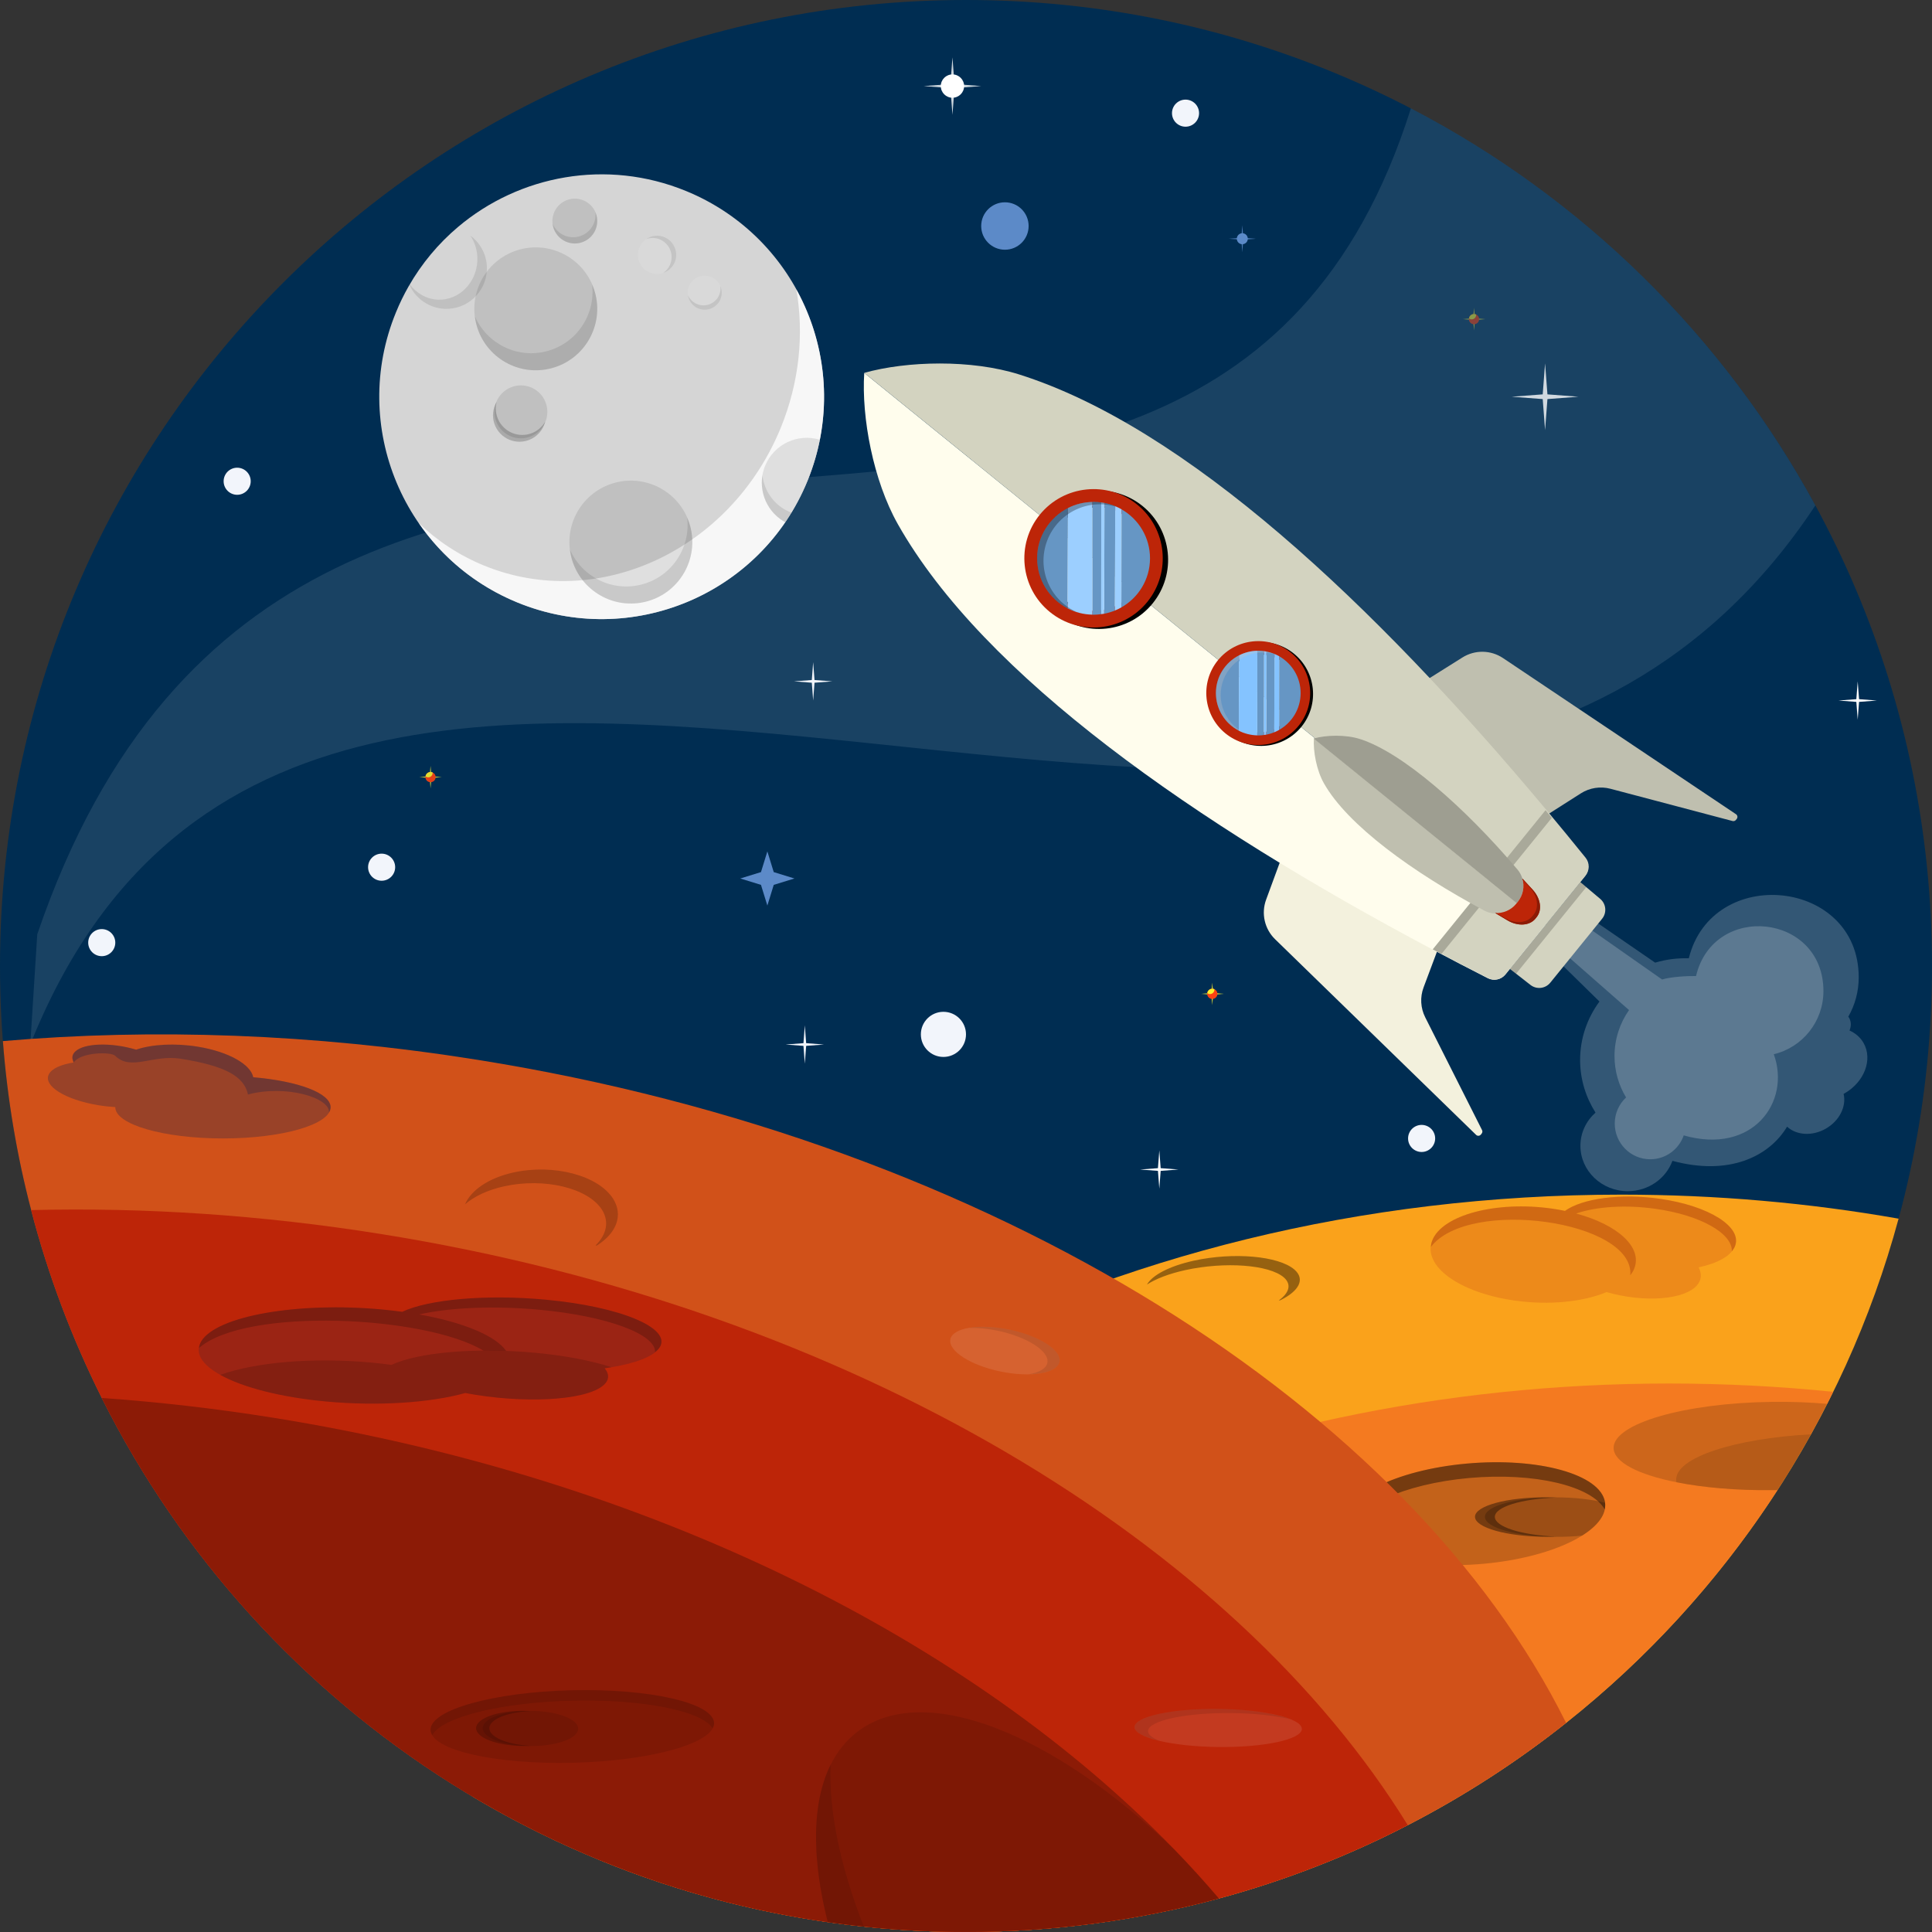 <?xml version="1.0" ?><!DOCTYPE svg  PUBLIC '-//W3C//DTD SVG 1.1//EN'  'http://www.w3.org/Graphics/SVG/1.1/DTD/svg11.dtd'><svg enable-background="new 0 0 512 512" height="512px" id="Layer_1" version="1.1" viewBox="0 0 512 512" width="512px" xml:space="preserve" xmlns="http://www.w3.org/2000/svg" xmlns:xlink="http://www.w3.org/1999/xlink"><rect x="0" y="0" width="512" height="512" fill="#333333" stroke="none"/><g><g><g><path d="M512,256c0,141.382-114.619,256-256.003,256C114.608,512,0,397.382,0,256C0,114.617,114.608,0,255.997,0      C396.965,0,512,114.21,512,256z" fill="#002D52"/><path d="M481.087,133.947C368.055,305.007,85.276,83.502,8.023,276.809      c0.615-9.736,1.23-19.473,1.85-29.209c71.43-209.35,306.683-37.249,364.03-218.884C419.278,52.295,456.7,89.066,481.087,133.947      z" fill="#FFFFFF" opacity="0.1"/></g><g><g><path d="M493.862,276.395c-0.854-1.499-2.165-2.601-3.72-3.299       c0.469-1.122,0.472-2.335-0.107-3.355c-0.062-0.107-0.147-0.196-0.219-0.295c1.758-3.099,2.765-6.643,2.765-10.42       c0-26.195-38.839-30.022-45.029-5.071c-3.062-0.07-5.879,0.262-8.924,1.156l-23.382-16.092l-8.104,10.003l16.731,16.393       c-3.225,4.386-5.13,9.723-5.13,15.495c0,5.108,1.51,9.869,4.085,13.942c-2.46,2.196-4.003,5.315-4.003,8.789       c0,6.646,5.622,12.033,12.554,12.033c5.474,0,10.115-3.359,11.835-8.04c14.761,4.008,25.519-0.966,30.386-9.057       c2.441,2.268,6.617,2.602,10.23,0.544c3.669-2.091,5.536-5.942,4.74-9.233c0.073-0.041,0.15-0.074,0.222-0.115       C494.083,286.759,496.354,280.769,493.862,276.395z" fill="#FFFFFF" opacity="0.2"/><path d="M483.229,262.653c0-20.608-29.123-23.62-33.764-3.99       c-2.296-0.054-6.708,0.207-8.991,0.911l-26.713-18.724l-5.395,6.344l23.344,20.484c-2.418,3.451-3.848,7.648-3.848,12.192       c0,4.019,1.133,7.764,3.063,10.967c-1.845,1.729-3.002,4.184-3.002,6.917c0,5.228,4.217,9.465,9.415,9.465       c4.103,0,7.583-2.641,8.871-6.324c18.325,5.221,28.441-8.913,23.863-21.512C477.617,277.583,483.229,270.785,483.229,262.653z" fill="#FFFFFF" opacity="0.2"/></g><g><g><path d="M418.943,210.25c2.328-1.483,5.17-1.925,7.837-1.22l32.366,8.553c0.325,0.086,0.671-0.027,0.883-0.288        l0.218-0.27c0.15-0.187,0.216-0.428,0.181-0.665c-0.036-0.237-0.17-0.448-0.369-0.582L398.319,174.4        c-3.241-2.173-7.456-2.235-10.761-0.161l-13.964,8.767l29.845,37.12L418.943,210.25z" fill="#BFBFAF"/><path d="M377.264,261.67c-0.971,2.584-0.813,5.454,0.428,7.921l15.066,29.892        c0.151,0.298,0.11,0.66-0.101,0.923l-0.216,0.271c-0.155,0.188-0.371,0.299-0.614,0.313c-0.239,0.018-0.477-0.071-0.646-0.239        l-53.263-51.839c-2.795-2.721-3.733-6.831-2.382-10.494l5.688-15.476l42.489,21.518L377.264,261.67z" fill="#F3F1DD"/><path d="M400.143,256.77l5.446,4.249c1.622,1.266,3.96,0.999,5.255-0.6l13.731-16.942        c1.296-1.6,1.072-3.941-0.503-5.267l-5.281-4.444L400.143,256.77z" fill="#D3D3C0"/><polygon opacity="0.2" points="420.377,235.103 418.788,233.766 400.143,256.77 401.776,258.045       "/><path d="M229.032,98.827l180.526,146.318l-10.622,13.105c-1.12,1.383-3.055,1.797-4.642,0.991        c-4.921-2.503-9.806-5.042-14.638-7.609c-62.983-33.41-118.949-72.453-141.717-112.73        C231.405,127.336,228.276,110.59,229.032,98.827z" fill="#FFFDED"/><path d="M409.715,214.541c3.521,4.206,7.01,8.456,10.473,12.749c1.119,1.388,1.114,3.36-0.009,4.745        l-10.621,13.1L229.032,98.813c11.353-3.178,28.384-3.582,41.045,0.417C314.206,113.163,363.992,159.829,409.715,214.541z" fill="#D3D3C0"/><path d="M379.686,251.598c4.834,2.568,9.719,5.105,14.641,7.608c1.59,0.807,3.519,0.394,4.641-0.991        l21.082-26.011c1.12-1.382,1.125-3.361,0.007-4.746c-3.464-4.291-6.95-8.541-10.472-12.744L379.686,251.598z" fill="#D3D3C0"/><path d="M411.243,216.729c-0.554-0.676-1.106-1.349-1.66-2.014l-29.897,36.883        c0.764,0.409,1.54,0.811,2.31,1.216L411.243,216.729z" opacity="0.2"/></g><g><path d="M305.473,159.898c-6.366,7.858-17.941,9.068-25.803,2.696c-7.858-6.367-9.07-17.944-2.701-25.803        c6.369-7.855,17.944-9.064,25.809-2.695C310.633,140.461,311.844,152.041,305.473,159.898z M280.42,139.582        c-4.829,5.961-3.916,14.738,2.046,19.566c5.958,4.826,14.731,3.911,19.561-2.048c4.83-5.955,3.911-14.729-2.047-19.556        C294.02,132.713,285.246,133.632,280.42,139.582z"/><path d="M304.053,159.511c-6.367,7.855-17.941,9.067-25.8,2.695c-7.864-6.365-9.074-17.943-2.701-25.805        c6.369-7.855,17.946-9.067,25.802-2.693C309.215,140.075,310.425,151.647,304.053,159.511z M278.997,139.202        c-4.826,5.959-3.907,14.727,2.048,19.559c5.959,4.829,14.735,3.913,19.561-2.048c4.829-5.956,3.914-14.732-2.044-19.562        C292.601,132.325,283.829,133.244,278.997,139.202z" fill="#BD2508"/><g><g><g><path d="M274.855,147.916c-0.018,5.787,3.269,10.811,8.077,13.31l0.08-26.584           C278.188,137.114,274.866,142.12,274.855,147.916z" fill="#6696C4"/><path d="M292.702,133.289l-0.091,29.356c0.992-0.188,1.944-0.477,2.853-0.847l0.085-27.65           C294.64,133.774,293.687,133.484,292.702,133.289z" fill="#6696C4"/><path d="M295.549,134.148l-0.085,27.65c0.593-0.242,1.161-0.522,1.714-0.836l0.077-25.968           C296.71,134.679,296.14,134.396,295.549,134.148z" fill="#9CCFFF"/><path d="M304.765,148.005c0.018-5.565-3.009-10.414-7.51-13.01l-0.077,25.968           C301.69,158.396,304.748,153.563,304.765,148.005z" fill="#6696C4"/></g><g><path d="M289.856,133.001c-0.129,0.003-0.255,0.023-0.38,0.023l-0.018,29.866           c0.104,0.007,0.203,0.02,0.306,0.023c0.701,0,1.387-0.063,2.06-0.16l0.014-29.596           C291.188,133.07,290.526,133.001,289.856,133.001z" fill="#6696C4"/><path d="M283.013,134.642l-0.08,26.584c1.961,1.021,4.177,1.614,6.526,1.665l0.018-29.866           C287.149,133.078,284.961,133.649,283.013,134.642z" fill="#9CCFFF"/><path d="M291.824,162.754c0.262-0.034,0.534-0.063,0.787-0.108l0.091-29.356           c-0.282-0.057-0.573-0.091-0.864-0.131L291.824,162.754z" fill="#9CCFFF"/></g></g><g opacity="0.3"><path d="M279.225,157.141c-4.723-6.774-3.061-16.099,3.717-20.819c3.916-2.735,8.686-3.317,12.925-2.02          c-4.621-2.039-10.163-1.715-14.607,1.384c-6.78,4.727-8.44,14.051-3.716,20.828c1.99,2.857,4.808,4.795,7.896,5.729          C283.024,161.18,280.848,159.469,279.225,157.141z"/></g></g></g><g><path d="M344.909,192.578c-4.78,5.898-13.472,6.811-19.373,2.028c-5.898-4.784-6.806-13.473-2.025-19.371        s13.469-6.808,19.373-2.024C348.78,177.988,349.69,186.676,344.909,192.578z M326.098,177.335        c-3.625,4.47-2.935,11.056,1.538,14.684c4.473,3.629,11.056,2.936,14.684-1.537c3.625-4.473,2.938-11.059-1.534-14.686        C336.312,172.176,329.724,172.859,326.098,177.335z"/><path d="M344.145,192.341c-4.78,5.902-13.469,6.812-19.37,2.028c-5.896-4.783-6.812-13.469-2.027-19.373        c4.782-5.898,13.474-6.809,19.372-2.024C348.019,177.757,348.928,186.445,344.145,192.341z M325.336,177.099        c-3.622,4.473-2.938,11.053,1.537,14.684c4.474,3.625,11.06,2.935,14.682-1.538c3.629-4.472,2.938-11.058-1.531-14.683        C335.548,171.933,328.962,172.623,325.336,177.099z" fill="#BD2508"/><g><g><g><path d="M322.227,183.639c-0.011,4.353,2.454,8.118,6.064,9.995l0.06-19.952           C324.729,175.533,322.239,179.292,322.227,183.639z" fill="#6696C4"/><path d="M335.628,172.663l-0.068,22.034c0.744-0.14,1.46-0.356,2.136-0.636l0.065-20.757           C337.083,173.021,336.363,172.806,335.628,172.663z" fill="#6696C4"/><path d="M337.761,173.305l-0.065,20.757c0.451-0.18,0.876-0.394,1.286-0.628l0.061-19.492           C338.629,173.701,338.204,173.496,337.761,173.305z" fill="#84C3FF"/><path d="M344.681,183.704c0.012-4.173-2.259-7.814-5.639-9.763l-0.061,19.492           C342.368,191.511,344.669,187.877,344.681,183.704z" fill="#6696C4"/></g><g><path d="M333.485,172.44c-0.095,0-0.186,0.018-0.282,0.018l-0.014,22.425c0.079,0,0.153,0.014,0.23,0.014           c0.525,0.006,1.038-0.045,1.543-0.116l0.014-22.22C334.486,172.494,333.99,172.449,333.485,172.44z" fill="#6696C4"/><path d="M328.351,173.682l-0.06,19.952c1.473,0.767,3.138,1.206,4.898,1.249l0.014-22.425           C331.457,172.497,329.812,172.931,328.351,173.682z" fill="#84C3FF"/><path d="M334.963,194.78c0.203-0.031,0.402-0.052,0.597-0.083l0.068-22.034           c-0.214-0.046-0.434-0.074-0.651-0.103L334.963,194.78z" fill="#84C3FF"/></g></g><g opacity="0.3"><path d="M325.511,190.564c-3.546-5.086-2.302-12.083,2.786-15.628c2.938-2.051,6.523-2.487,9.701-1.517          c-3.466-1.532-7.627-1.287-10.965,1.043c-5.086,3.549-6.338,10.545-2.787,15.625c1.495,2.15,3.604,3.603,5.928,4.307          C328.354,193.597,326.726,192.311,325.511,190.564z" fill="#C1C1C1"/></g></g></g><g><g><path d="M401.717,239.616c-2.028,2.507-5.537,3.205-8.38,1.688c-18.952-10.122-36.209-22.615-42.484-33.717         c-1.95-3.442-2.883-8.443-2.654-11.939c17.938,14.535,35.874,29.073,53.81,43.608         C401.985,239.282,401.882,239.413,401.717,239.616z" fill="#BFBFAF"/><path d="M402.23,238.985c2.039-2.514,1.99-6.101-0.098-8.568c-13.959-16.486-30.565-31.039-41.758-34.576         c-3.776-1.192-8.854-1.072-12.237-0.126c17.936,14.542,35.874,29.08,53.808,43.618         C401.953,239.324,402.059,239.199,402.23,238.985z" fill="#9E9E91"/></g><path d="M402.238,238.974c-0.043,0.055-0.091,0.108-0.137,0.174c-0.051,0.06-0.103,0.123-0.156,0.186        c-0.046,0.06-0.095,0.126-0.141,0.177c-1.389,1.711-3.471,2.562-5.556,2.453c1.089,0.653,2.188,1.313,3.291,1.966        c2.741,1.611,5.83,1.406,7.368-0.487c0.022-0.035,0.051-0.069,0.076-0.098c0.049-0.057,0.096-0.117,0.144-0.177        c0.028-0.037,0.057-0.069,0.082-0.103c1.541-1.902,1.096-4.958-1.058-7.309c-0.898-0.986-1.803-1.964-2.713-2.938        C404.062,234.896,403.673,237.205,402.238,238.974z" fill="#BD2508"/><path d="M405.348,235.101c2.153,2.353,2.599,5.408,1.056,7.311c-0.026,0.028-0.055,0.065-0.081,0.103        c-0.051,0.061-0.099,0.12-0.145,0.18c-0.025,0.029-0.052,0.065-0.077,0.091c-1.534,1.9-4.624,2.105-7.364,0.485        c-0.739-0.434-1.47-0.873-2.202-1.312c-0.097,0-0.193,0.008-0.285,0.005c1.089,0.653,2.188,1.313,3.291,1.966        c2.741,1.611,5.83,1.406,7.368-0.487c0.022-0.035,0.051-0.069,0.076-0.098c0.049-0.057,0.096-0.117,0.144-0.177        c0.028-0.037,0.057-0.069,0.082-0.103c1.541-1.902,1.096-4.958-1.058-7.309c-0.898-0.986-1.803-1.964-2.713-2.938        c0.028,0.104,0.043,0.2,0.074,0.3C404.124,233.777,404.74,234.437,405.348,235.101z" fill="#8C1B06"/></g></g></g><g><path d="M181.787,50.612c30.119,12.341,44.529,46.755,32.188,76.867c-12.338,30.109-46.752,44.52-76.872,32.178      c-30.109-12.337-44.521-46.753-32.179-76.86c0.979-2.397,2.095-4.689,3.344-6.875c3.479-6.112,7.949-11.414,13.108-15.771      C137.619,46.429,160.751,41.995,181.787,50.612z" fill="#D5D5D5"/><path d="M211.04,76.693c2.042,11.8,0.841,24.532-4.153,36.721      c-13.308,32.472-48.506,48.796-78.626,36.456c-6.593-2.7-12.396-6.551-17.297-11.264c6.269,9.099,15.151,16.548,26.139,21.051      c30.12,12.342,64.534-2.068,76.872-32.178C221.008,110.318,219.341,91.766,211.04,76.693z" fill="#FFFFFF" opacity="0.8"/><g><path d="M188.467,73.39c2.307,0.946,3.412,3.577,2.465,5.884       c-0.946,2.305-3.581,3.406-5.887,2.464c-2.307-0.944-3.405-3.576-2.461-5.887C183.528,73.546,186.163,72.445,188.467,73.39z" fill="#FFFFFF" opacity="0.1"/><path d="M190.614,78.123c-0.944,2.303-3.579,3.408-5.885,2.463c-1.132-0.464-1.966-1.337-2.421-2.374       c0.227,1.525,1.207,2.9,2.736,3.525c2.306,0.942,4.94-0.159,5.887-2.464c0.481-1.174,0.425-2.432-0.046-3.511       C190.999,76.537,190.931,77.351,190.614,78.123z" opacity="0.1"/></g><g><path d="M217.27,116.545c-0.727,3.682-1.824,7.347-3.295,10.935c-1.203,2.944-2.62,5.738-4.228,8.369       c-0.522,0.867-1.074,1.709-1.64,2.534c0.028,0.025,0.064,0.042,0.096,0.062c-0.033-0.011-0.067-0.036-0.103-0.046       c-0.083-0.051-0.161-0.09-0.242-0.143c-0.145-0.082-0.286-0.172-0.425-0.26c-0.116-0.072-0.226-0.133-0.33-0.206       c-0.13-0.09-0.251-0.178-0.367-0.268c-2.253-1.648-3.806-4.019-4.477-6.644c-0.07-0.275-0.136-0.551-0.182-0.842       c-0.248-1.346-0.261-2.731-0.025-4.122l0.004-0.007c0.143-0.834,0.383-1.669,0.718-2.489       C205.127,117.681,211.45,114.764,217.27,116.545z" opacity="0.1"/><path d="M209.386,135.717c0.115,0.044,0.24,0.096,0.361,0.132c-0.522,0.867-1.074,1.709-1.64,2.534       c-0.09-0.035-0.176-0.079-0.249-0.127c-0.145-0.082-0.286-0.172-0.425-0.26c-0.116-0.072-0.226-0.133-0.33-0.206       c-0.13-0.09-0.251-0.178-0.367-0.268c-2.253-1.648-3.806-4.019-4.477-6.644c-0.07-0.275-0.136-0.551-0.182-0.842       c-0.248-1.346-0.261-2.731-0.025-4.122C202.507,130.131,205.182,133.988,209.386,135.717z" opacity="0.1"/></g><g><path d="M153.896,64.318c-3.167,0.863-6.431-1.005-7.296-4.173c-0.86-3.164,1.008-6.436,4.176-7.297       c3.165-0.857,6.434,1.007,7.293,4.175C158.931,60.191,157.063,63.454,153.896,64.318z" opacity="0.1"/><path d="M158.068,57.023c-0.075-0.28-0.176-0.545-0.289-0.806c0.355,2.884-1.448,5.665-4.332,6.448       c-2.887,0.786-5.849-0.696-7.004-3.364c0.035,0.284,0.081,0.562,0.156,0.844c0.865,3.167,4.129,5.036,7.296,4.173       C157.063,63.454,158.931,60.191,158.068,57.023z" opacity="0.1"/></g><g><path d="M171.46,159.37c-8.676,2.365-17.626-2.757-19.989-11.438c-2.356-8.678,2.763-17.626,11.438-19.987       c8.68-2.358,17.627,2.756,19.991,11.435C185.259,148.057,180.139,157.013,171.46,159.37z" opacity="0.1"/><path d="M182.899,139.38c-0.211-0.769-0.489-1.5-0.798-2.213c0.969,7.9-3.963,15.526-11.872,17.677       c-7.907,2.152-16.021-1.921-19.19-9.222c0.094,0.771,0.225,1.542,0.432,2.311c2.363,8.681,11.313,13.803,19.989,11.438       C180.139,157.013,185.259,148.057,182.899,139.38z" opacity="0.1"/></g><g><path d="M146.266,97.556c-8.676,2.368-17.626-2.756-19.989-11.435c-2.357-8.678,2.763-17.626,11.437-19.99       c8.681-2.359,17.628,2.761,19.991,11.437C160.063,86.245,154.943,95.197,146.266,97.556z" opacity="0.1"/><path d="M157.704,77.569c-0.211-0.773-0.488-1.5-0.798-2.211c0.97,7.899-3.962,15.522-11.871,17.676       c-7.908,2.15-16.021-1.923-19.191-9.222c0.094,0.769,0.226,1.538,0.433,2.309c2.363,8.678,11.313,13.802,19.989,11.435       C154.943,95.197,160.063,86.245,157.704,77.569z" opacity="0.1"/></g><path d="M108.606,75.354c1.749,2.366,4.406,3.933,7.445,4.067c5.529,0.219,10.207-4.403,10.452-10.325      c0.101-2.473-0.6-4.771-1.826-6.633c2.762,2.046,4.496,5.381,4.353,9.08c-0.247,5.922-5.239,10.53-11.163,10.298      c-4.198-0.176-7.746-2.742-9.354-6.34L108.606,75.354z" opacity="0.1"/><g><path d="M135.746,114.739c-3.278-1.344-4.985-4.888-4.131-8.225c-0.161,0.28-0.312,0.566-0.439,0.875       c-1.469,3.584,0.249,7.684,3.833,9.15c3.586,1.472,7.684-0.242,9.152-3.83c0.126-0.307,0.22-0.621,0.299-0.93       C142.726,114.76,139.025,116.083,135.746,114.739z" opacity="0.2"/><circle cx="138.039" cy="109.147" opacity="0.1" r="7.016"/></g><g><path d="M169.149,66.515c0.572-2.746,3.252-4.516,6.002-3.947       c2.743,0.572,4.507,3.262,3.938,6.003c-0.566,2.748-3.254,4.505-6,3.937C170.345,71.939,168.586,69.252,169.149,66.515z" fill="#FFFFFF" opacity="0.1"/><path d="M173.941,63.155c2.743,0.572,4.507,3.259,3.94,6.001c-0.277,1.35-1.071,2.453-2.123,3.172       c1.641-0.568,2.957-1.935,3.331-3.757c0.568-2.742-1.195-5.431-3.938-6.003c-1.4-0.289-2.78,0.038-3.875,0.779       C172.108,63.063,173.021,62.97,173.941,63.155z" opacity="0.1"/></g></g><g><path d="M503.149,322.959c-14.472,53.544-45.864,100.1-88.117,133.623      c-13.014,10.331-27.061,19.425-41.963,27.107c-15.794,8.154-32.542,14.687-50.052,19.427      c-21.341,5.79-43.832,8.874-67.014,8.874c-47.805,0-92.524-13.086-130.805-35.888      c47.687-93.378,166.043-159.511,304.502-159.511C454.939,316.592,479.537,318.797,503.149,322.959z" fill="#FAA21B"/><path d="M485.804,368.849c-0.524,1.067-1.053,2.129-1.597,3.187c-1.377,2.718-2.81,5.411-4.283,8.074      c-2.79,5.031-5.742,9.961-8.857,14.772c-15.194,23.503-34.165,44.348-56.037,61.702c-13.009,10.331-27.06,19.422-41.959,27.105      c-15.794,8.156-32.544,14.687-50.05,19.428c-21.344,5.788-43.835,8.872-67.019,8.872c-34.475,0-67.348-6.819-97.355-19.163      c56.417-75.412,162.336-126.178,283.662-126.178C457.046,366.648,471.569,367.385,485.804,368.849z" fill="#F47A20"/><g opacity="0.4"><g><path d="M484.207,372.035c-1.377,2.718-2.81,5.411-4.283,8.074c-2.79,5.031-5.742,9.961-8.857,14.772        c-0.371,0.005-0.742,0.01-1.113,0.016c-9.64,0.122-18.538-0.666-25.663-2.084c-10.087-2.007-16.617-5.29-16.668-9.075        c-0.081-6.459,18.736-11.938,42.031-12.232C474.766,371.44,479.67,371.634,484.207,372.035z" opacity="0.4"/><path d="M479.924,380.109c-2.79,5.031-5.742,9.961-8.857,14.772c-0.371,0.005-0.742,0.01-1.113,0.016        c-9.64,0.122-18.538-0.666-25.663-2.084c-0.05-0.223-0.081-0.452-0.086-0.681        C444.128,386.273,459.638,381.218,479.924,380.109z" opacity="0.4"/></g></g><g><path d="M439.858,317.689c-10.524-1.493-20.534-0.07-25.126,3.205       c-1.118-0.229-2.269-0.434-3.455-0.602c-14.768-2.096-28.962,1.666-31.699,8.392c-2.734,6.729,7.023,13.876,21.795,15.972       c9.24,1.31,18.255,0.327,24.379-2.24c9.984,2.861,20.654,2.069,23.992-1.824c1.217-1.423,1.283-3.065,0.406-4.726       c4.979-1.066,8.582-3.006,9.626-5.565C461.854,325.188,452.937,319.541,439.858,317.689z" fill="#D15119" opacity="0.3"/><path d="M439.858,317.689c-10.524-1.493-20.534-0.07-25.126,3.205       c-1.118-0.229-2.269-0.434-3.455-0.602c-14.768-2.096-28.962,1.666-31.699,8.392c-0.24,0.597-0.353,1.196-0.404,1.798       c10.014-13.205,54.095-6.97,52.87,7.492c0.417-0.549,0.778-1.114,1.024-1.709c2.315-5.697-4.323-11.697-15.376-14.672       c5.247-1.809,13.005-2.384,21.081-1.238c11.917,1.688,20.347,6.526,20.186,11.239c0.34-0.415,0.63-0.842,0.817-1.294       C461.854,325.188,452.937,319.541,439.858,317.689z" fill="#8C1B06" opacity="0.3"/></g><path d="M338.915,344.608c2.763-2.015,3.428-4.237,1.299-6.094c-3.917-3.365-15.611-4.224-26.122-1.917      c-4.387,0.965-7.85,2.331-10.141,3.828c1.417-2.483,5.881-4.891,12.44-6.337c10.515-2.306,22.426-1.257,26.627,2.349      c2.958,2.559,1.244,5.724-3.776,8.165L338.915,344.608z" opacity="0.4"/><g><g><path d="M419.268,406.957c-5.798,3.636-15.214,6.478-26.155,7.463c-19.025,1.706-35.43-2.853-36.654-10.186        c-1.215-7.328,13.212-14.662,32.233-16.368c19.016-1.714,35.425,2.849,36.645,10.182c0.01,0.071,0.02,0.146,0.025,0.217        C425.742,401.308,423.445,404.339,419.268,406.957z" opacity="0.2"/><path d="M356.459,404.236c0.11,0.653,0.379,1.271,0.719,1.875c1.339-6.64,14.813-12.866,32.148-14.426        c17.328-1.556,32.445,2.103,35.93,8.307c0.131-0.646,0.184-1.293,0.081-1.945c-1.223-7.334-17.63-11.896-36.647-10.182        C369.671,389.571,355.243,396.904,356.459,404.236z" opacity="0.4"/></g><g><path d="M396.145,401.972c0.022-2.644,7.144-4.79,16.355-5.104c-0.864-0.036-1.733-0.063-2.635-0.067        c-10.455-0.046-18.954,2.26-18.975,5.148c-0.03,2.89,8.428,5.272,18.889,5.317c0.897,0.004,1.775-0.016,2.63-0.045        C403.193,406.825,396.123,404.614,396.145,401.972z" opacity="0.4"/><path d="M419.268,406.957c-2.129,0.216-4.44,0.332-6.86,0.32c-10.458-0.049-18.924-2.427-18.889-5.316        c0.025-2.89,8.522-5.193,18.976-5.148c4.975,0.021,9.498,0.571,12.867,1.452C425.742,401.308,423.445,404.339,419.268,406.957        z" opacity="0.2"/></g></g></g><g><path d="M415.032,456.582c-13.014,10.331-27.061,19.425-41.963,27.107      c-15.794,8.154-32.542,14.687-50.052,19.427c-21.341,5.79-43.832,8.874-67.014,8.874c-100.249,0-187.029-57.609-229.039-141.518      c-7.874-15.743-14.187-32.395-18.71-49.785c-3.78-14.453-6.317-29.43-7.491-44.789c39.79-3.421,82.281-1.986,125.852,4.974      C263.872,302.788,373.784,373.535,415.032,456.582z" fill="#D15119"/><path d="M373.069,483.689c-15.794,8.154-32.542,14.687-50.052,19.427c-21.341,5.79-43.832,8.874-67.014,8.874      c-100.249,0-187.029-57.609-229.039-141.518c-7.874-15.743-14.187-32.395-18.71-49.785c29.883-0.745,60.987,1.267,92.687,6.339      C225.498,346.934,326.892,408.778,373.069,483.689z" fill="#BD2508"/><path d="M323.021,503.117c-21.344,5.788-43.835,8.872-67.019,8.872c-9.146,0-18.183-0.478-27.08-1.417      c-3.202-0.336-6.383-0.728-9.549-1.18c-84.458-12.1-155.613-65.416-192.41-138.918c14.91,1.052,30.023,2.774,45.268,5.214      c100.237,16.018,185.458,59.181,238.999,114.46C315.352,494.401,319.285,498.727,323.021,503.117z" fill="#8C1B06"/><g><path d="M174.837,357.049c-1.448,2.348-6.165,4.172-12.766,5.279       c-0.589,0.103-1.199,0.199-1.819,0.285c1.331,1.656,1.23,3.303-0.614,4.726c-5.057,3.894-21.217,4.686-36.34,1.824       c-9.279,2.566-22.935,3.548-36.935,2.241c-12.195-1.143-22.136-3.785-27.985-7.048c-4.883-2.714-6.916-5.864-5.031-8.924       c4.147-6.728,25.647-10.488,48.022-8.395c1.794,0.167,3.537,0.371,5.229,0.604c6.956-3.277,22.12-4.7,38.066-3.207       C164.475,346.286,177.982,351.932,174.837,357.049z" fill="#141F4A" opacity="0.2"/><path d="M160.252,362.613c1.331,1.656,1.23,3.303-0.614,4.726c-5.057,3.894-21.217,4.686-36.34,1.824       c-9.279,2.566-22.935,3.548-36.935,2.241c-12.195-1.143-22.136-3.785-27.985-7.048c9.142-3.304,24.423-4.721,40.136-3.247       c1.794,0.168,3.536,0.37,5.229,0.6c6.957-3.272,22.12-4.696,38.067-3.207c8.014,0.747,14.996,2.119,20.261,3.826       C161.482,362.431,160.872,362.527,160.252,362.613z" opacity="0.15"/><path d="M144.664,344.435c-15.942-1.493-31.106-0.069-38.063,3.206c-1.694-0.23-3.437-0.434-5.233-0.602       c-22.37-2.097-43.873,1.666-48.02,8.392c-0.363,0.597-0.533,1.196-0.611,1.798c12.503-10.884,60.063-8.562,75.357,0.689       l6.04,0.083c-2.729-3.948-11.22-7.56-23.049-9.661c7.949-1.81,19.7-2.384,31.936-1.239c18.051,1.689,30.82,6.527,30.576,11.239       c0.516-0.414,0.955-0.841,1.239-1.293C177.983,351.934,164.475,346.286,144.664,344.435z" opacity="0.2"/></g><g><path d="M67.114,285.483c-0.679-3.392-6.453-6.739-14.595-8.085       c-6.186-1.021-12.269-0.642-16.444,0.773c-6.651-1.983-13.844-1.76-16.173,0.53c-0.849,0.837-0.93,1.836-0.377,2.868       c-3.371,0.527-5.836,1.622-6.595,3.155c-1.51,3.063,4.363,6.718,13.117,8.162c1.528,0.253,3.041,0.416,4.509,0.506       c0,0.01-0.003,0.021-0.003,0.03c0,4.57,12.773,8.275,28.53,8.275c15.757,0,28.53-3.705,28.53-8.275       C87.613,289.662,78.96,286.49,67.114,285.483z" fill="#141F4A" opacity="0.3"/><path d="M19.525,281.57c1.899-2.803,9.917-2.851,10.982-1.786c4.138,4.138,10-0.369,17.324,0.785       c11.969,1.888,16.884,4.73,17.883,9.489c10.107-2.698,21.898,0.884,21.461,4.803c0.282-0.467,0.438-0.947,0.438-1.438       c0-3.762-8.653-6.934-20.499-7.94c-0.679-3.392-6.453-6.739-14.595-8.085c-6.186-1.021-12.269-0.642-16.444,0.773       c-6.651-1.983-13.844-1.76-16.173,0.53c-0.581,0.572-0.795,1.222-0.699,1.904C19.319,280.629,19.458,281.669,19.525,281.57z" fill="#141F4A" opacity="0.3"/></g><path d="M157.816,330.058c2.899-2.835,3.719-6.256,1.727-9.441c-3.669-5.785-15.274-8.576-25.923-6.236      c-4.444,0.979-7.994,2.705-10.386,4.782c1.589-3.738,6.212-6.982,12.857-8.452c10.651-2.339,22.459,0.781,26.396,6.979      c2.771,4.395,0.838,9.17-4.344,12.397L157.816,330.058z" opacity="0.2"/><g><path d="M322.779,462.973c-12.253-0.141-22.157-2.506-22.12-5.295       c0.042-2.785,9.996-4.929,22.236-4.792c12.25,0.139,22.127,2.508,22.107,5.299C344.971,460.97,335.014,463.113,322.779,462.973       z" fill="#FFFFFF" opacity="0.1"/><path d="M304.236,458.775c0.035-2.782,9.984-4.931,22.227-4.79c6.016,0.067,11.43,0.68,15.422,1.604       c-3.861-1.525-10.869-2.612-18.989-2.703c-12.24-0.137-22.194,2.007-22.236,4.792c-0.013,1.419,2.572,2.727,6.709,3.69       C305.423,460.593,304.228,459.707,304.236,458.775z" opacity="0.1"/></g><g><path d="M323.021,503.117c-21.344,5.788-43.835,8.872-67.019,8.872c-9.146,0-18.183-0.478-27.08-1.417       c-3.202-0.336-6.383-0.728-9.549-1.18c-1.281-5.046-2.175-9.889-2.663-14.468c-0.203-1.87-0.365-3.704-0.392-5.503       c-0.345-8.543,0.905-15.881,3.797-21.76l0.035-0.01c1.732-3.522,4.121-6.459,7.109-8.757       c17.634-13.405,51.788,0.356,83.971,31.253C315.352,494.401,319.285,498.727,323.021,503.117z" opacity="0.1"/><path d="M228.922,510.572c-3.202-0.336-6.383-0.728-9.549-1.18c-1.281-5.046-2.175-9.889-2.663-14.468       c-0.203-1.87-0.365-3.704-0.392-5.503c-0.345-8.543,0.905-15.881,3.797-21.76C219.597,479.767,222.641,494.585,228.922,510.572       z" opacity="0.1"/></g><g><g><path d="M151.43,447.936c20.746-0.51,37.661,3.377,37.81,8.685c0.13,5.3-16.595,10.022-37.35,10.53        c-20.733,0.5-37.684-3.381-37.793-8.688C113.961,453.155,130.67,448.448,151.43,447.936z" opacity="0.1"/><path d="M114.097,458.463c0.007,0.469,0.188,0.921,0.455,1.37c2.504-4.713,18.038-8.667,36.931-9.129        c18.92-0.464,34.613,2.722,37.345,7.31c0.244-0.464,0.414-0.921,0.412-1.394c-0.148-5.308-17.063-9.194-37.81-8.685        C130.67,448.448,113.961,453.155,114.097,458.463z" opacity="0.1"/></g><g><path d="M129.679,457.99c0.016-2.355,4.77-4.27,10.921-4.548c-0.577-0.032-1.157-0.056-1.759-0.061        c-6.981-0.042-12.656,2.013-12.669,4.588c-0.02,2.575,5.627,4.698,12.612,4.739c0.6,0.004,1.186-0.015,1.756-0.04        C134.387,462.316,129.665,460.345,129.679,457.99z" opacity="0.2"/><path d="M153.215,458.133c-0.013,2.577-5.69,4.63-12.675,4.587c-6.985-0.043-12.637-2.164-12.614-4.74        c0.016-2.575,5.689-4.628,12.67-4.587C147.581,453.435,153.232,455.559,153.215,458.133z" opacity="0.1"/></g></g><g><path d="M251.851,354.925c0.647-3.068,7.615-4.226,15.615-2.57       c7.984,1.658,13.942,5.49,13.304,8.556c-0.629,3.073-7.623,4.212-15.61,2.558C257.171,361.813,251.227,357.986,251.851,354.925       z" fill="#FFFFFF" opacity="0.1"/><path d="M264.244,352.624c7.984,1.658,13.941,5.487,13.311,8.554c-0.308,1.51-2.169,2.542-4.894,3.025       c4.449-0.094,7.696-1.255,8.108-3.293c0.639-3.065-5.319-6.897-13.304-8.556c-4.071-0.842-7.868-0.943-10.708-0.449       C259.016,351.862,261.57,352.078,264.244,352.624z" opacity="0.1"/></g></g><g><circle cx="250.018" cy="274.12" fill="#F2F5FB" r="5.981"/><path d="M272.597,59.895c0,3.472-2.813,6.283-6.284,6.283c-3.468,0-6.285-2.811-6.285-6.283      c0-3.475,2.817-6.285,6.285-6.285C269.784,53.61,272.597,56.42,272.597,59.895z" fill="#5C8AC8"/><circle cx="101.134" cy="229.816" fill="#F2F5FB" r="3.589"/><path d="M317.766,29.988c0,1.979-1.607,3.589-3.589,3.589s-3.589-1.61-3.589-3.589      c0-1.983,1.607-3.588,3.589-3.588S317.766,28.004,317.766,29.988z" fill="#F2F5FB"/><circle cx="376.743" cy="301.699" fill="#F2F5FB" r="3.589"/><circle cx="26.965" cy="249.808" fill="#F2F5FB" r="3.589"/><circle cx="62.853" cy="127.537" fill="#F2F5FB" r="3.589"/><polygon fill="#5C8AC8" points="203.358,225.63 205.05,231.116 210.536,232.807 205.05,234.499 203.358,239.985       201.667,234.499 196.181,232.807 201.667,231.116     "/><polygon fill="#FFFFFF" opacity="0.8" points="409.46,96.292 410.086,104.511 418.305,105.136 410.086,105.762 409.46,113.98       408.835,105.762 400.616,105.136 408.835,104.511     "/><g><circle cx="329.223" cy="63.266" fill="#5C8AC8" r="1.456"/><polygon fill="#5C8AC8" opacity="0.8" points="329.223,59.677 329.477,63.012 332.812,63.266 329.477,63.519 329.223,66.854        328.97,63.519 325.635,63.266 328.97,63.012      "/></g><g><circle cx="252.411" cy="22.811" fill="#FFFFFF" r="3.09"/><polygon fill="#FFFFFF" opacity="0.8" points="252.411,15.195 252.949,22.272 260.027,22.811 252.949,23.35 252.411,30.427        251.872,23.35 244.795,22.811 251.872,22.272      "/></g><polygon fill="#FFFFFF" points="492.309,180.567 492.668,185.289 497.39,185.648 492.668,186.008 492.309,190.73       491.949,186.008 487.227,185.648 491.949,185.289     "/><polygon fill="#FFFFFF" points="307.229,304.852 307.589,309.574 312.312,309.934 307.589,310.292 307.229,315.015       306.87,310.292 302.147,309.934 306.87,309.574     "/><polygon fill="#F2F5FB" points="213.283,271.728 213.643,276.449 218.365,276.809 213.643,277.168 213.283,281.891       212.924,277.168 208.202,276.809 212.924,276.449     "/><polygon fill="#F2F5FB" points="215.497,175.485 215.856,180.208 220.579,180.567 215.856,180.927 215.497,185.648       215.138,180.927 210.416,180.567 215.138,180.208     "/><g><polygon fill="#F9F12F" points="321.271,260.396 321.482,263.165 324.251,263.376 321.482,263.587 321.271,266.355        321.061,263.587 318.292,263.376 321.061,263.165      "/><g><path d="M322.627,263.377c0,0.745-0.607,1.353-1.355,1.353s-1.355-0.607-1.355-1.353        c0-0.068,0.005-0.138,0.017-0.205c0,0,0,0,0.003,0c0.096-0.652,0.657-1.15,1.336-1.15c0.191,0,0.373,0.04,0.539,0.111        C322.291,262.342,322.627,262.818,322.627,263.377z" fill="#FE4212"/><path d="M321.821,262.284c0,0.635-0.518,1.152-1.154,1.152c-0.278,0-0.534-0.099-0.731-0.265        c0.096-0.652,0.657-1.15,1.336-1.15c0.191,0,0.373,0.04,0.539,0.111C321.819,262.181,321.821,262.233,321.821,262.284z" fill="#F9F12F"/></g></g><g opacity="0.9"><polygon fill="#F9F12F" points="114.096,202.962 114.307,205.73 117.075,205.941 114.307,206.152 114.096,208.921        113.885,206.152 111.116,205.941 113.885,205.73      "/><g><path d="M115.451,205.942c0,0.745-0.607,1.353-1.355,1.353s-1.355-0.607-1.355-1.353        c0-0.069,0.005-0.138,0.017-0.205c0,0,0,0,0.003,0c0.096-0.653,0.657-1.15,1.336-1.15c0.191,0,0.373,0.039,0.539,0.11        C115.115,204.907,115.451,205.383,115.451,205.942z" fill="#FE4212"/><path d="M114.646,204.85c0,0.635-0.518,1.152-1.154,1.152c-0.278,0-0.534-0.099-0.731-0.265        c0.096-0.653,0.657-1.15,1.336-1.15c0.191,0,0.373,0.039,0.539,0.11C114.644,204.746,114.646,204.799,114.646,204.85z" fill="#F9F12F"/></g></g><g opacity="0.5"><polygon fill="#F9F12F" points="390.63,81.594 390.841,84.363 393.609,84.574 390.841,84.785 390.63,87.553 390.419,84.785        387.65,84.574 390.419,84.363      "/><g><path d="M391.985,84.575c0,0.746-0.607,1.353-1.355,1.353s-1.355-0.607-1.355-1.353        c0-0.069,0.005-0.138,0.017-0.205c0,0,0,0,0.003,0c0.096-0.653,0.657-1.15,1.336-1.15c0.191,0,0.373,0.039,0.538,0.11        C391.649,83.54,391.985,84.016,391.985,84.575z" fill="#FE4212"/><path d="M391.18,83.482c0,0.635-0.518,1.152-1.154,1.152c-0.279,0-0.534-0.099-0.731-0.265        c0.096-0.653,0.657-1.15,1.336-1.15c0.191,0,0.373,0.039,0.538,0.11C391.178,83.378,391.18,83.432,391.18,83.482z" fill="#F9F12F"/></g></g></g></g></g></svg>